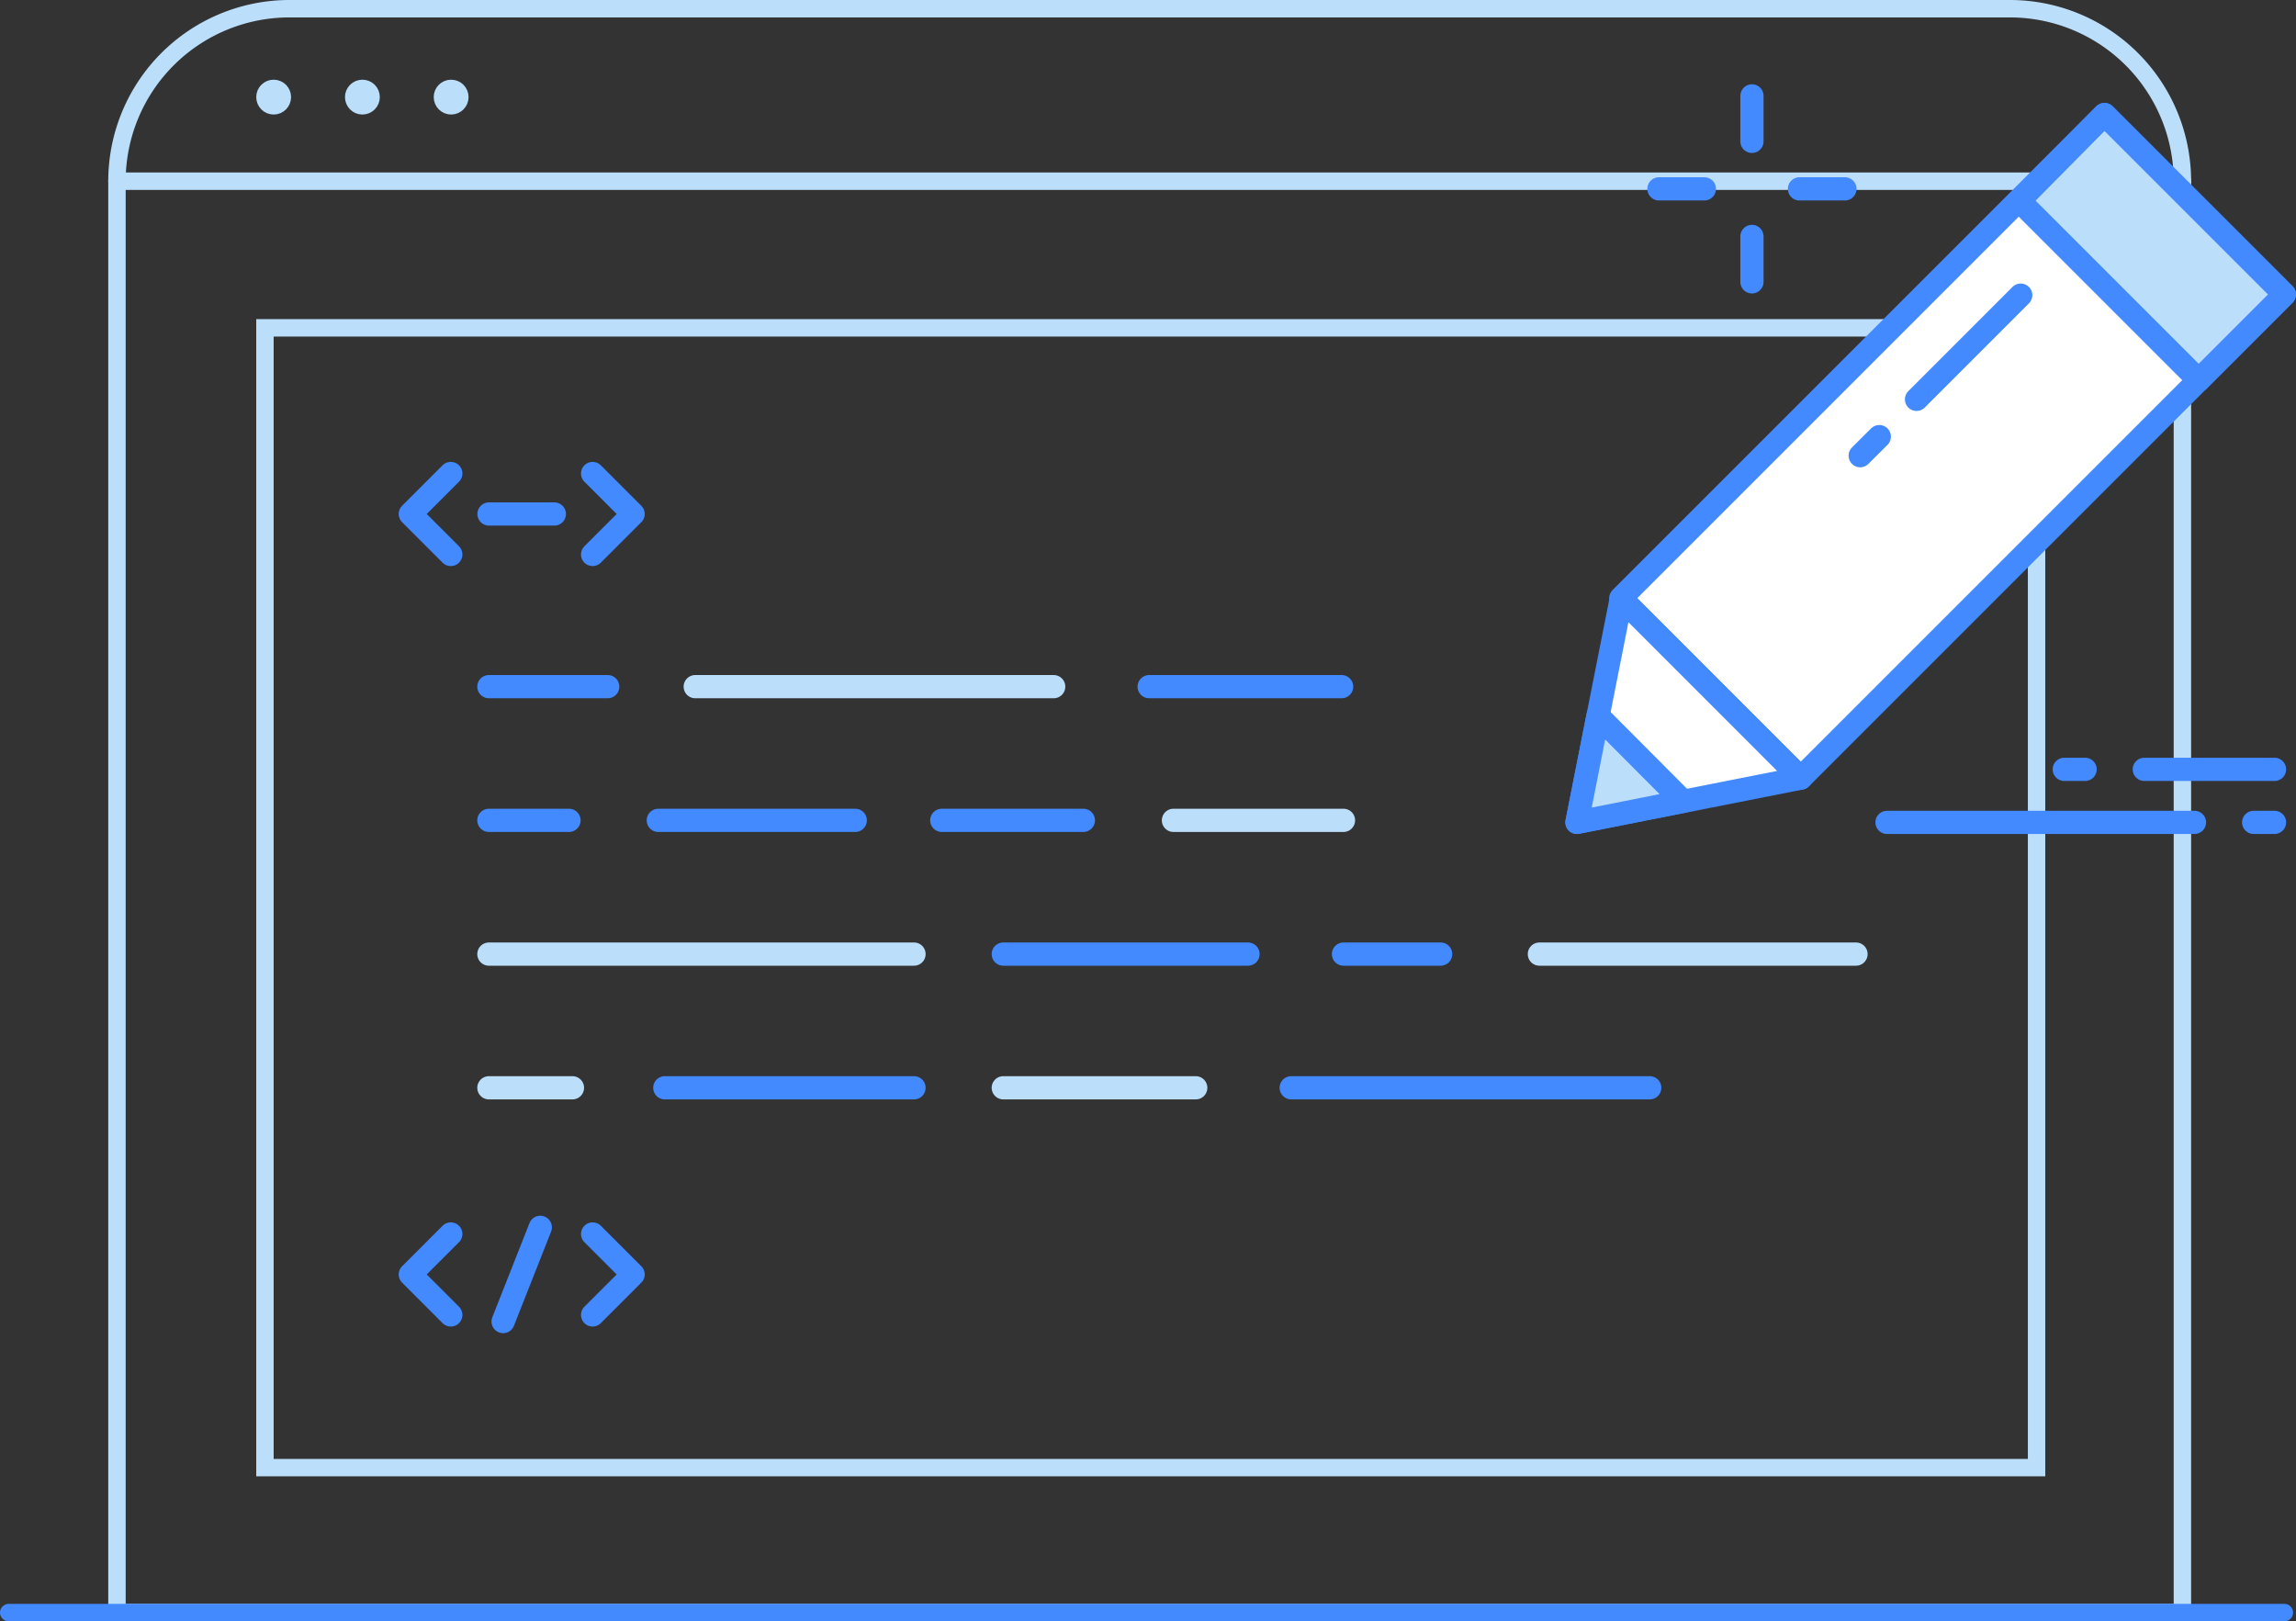 <svg xmlns="http://www.w3.org/2000/svg" viewBox="0 0 395.34 279.16"><rect x="0" y="0" width="395.34" height="279.16" fill="#333333" stroke="none"/><path d="M49.84 1.5h296.24a29.7 29.7 0 0 1 29.7 29.7v246.46H20.14V31.2a29.7 29.7 0 0 1 29.7-29.7z" fill="none" stroke="#bbdefb" stroke-linecap="round" stroke-miterlimit="10" stroke-width="3"/><path fill="none" stroke="#4389ff" stroke-linecap="round" stroke-miterlimit="10" stroke-width="3" d="M1.5 277.66h391.84"/><path fill="none" stroke="#bbdefb" stroke-linecap="round" stroke-miterlimit="10" stroke-width="3" d="M20.14 31.2h355.64"/><circle cx="47.12" cy="16.72" r="1.5" fill="none" stroke="#bbdefb" stroke-linecap="round" stroke-miterlimit="10" stroke-width="3"/><circle cx="62.4" cy="16.72" r="1.5" fill="none" stroke="#bbdefb" stroke-linecap="round" stroke-miterlimit="10" stroke-width="3"/><circle cx="77.68" cy="16.72" r="1.5" fill="none" stroke="#bbdefb" stroke-linecap="round" stroke-miterlimit="10" stroke-width="3"/><path fill="none" stroke="#bbdefb" stroke-linecap="round" stroke-miterlimit="10" stroke-width="3" d="M45.62 56.45h305.05V252.7H45.62z"/><path fill="none" stroke="#4389ff" stroke-linecap="round" stroke-linejoin="round" stroke-width="4" d="M77.62 226.41l-6.97-6.97 6.97-6.97M102.04 212.47l6.97 6.97-6.97 6.97M93.03 211.33l-6.4 16.22M77.62 95.47l-6.97-6.97 6.97-6.97M102.04 81.53l6.97 6.97-6.97 6.97M84.2 88.5h11.25M84.18 141.25h13.79M113.35 141.25h33.91"/><path fill="none" stroke="#bbdefb" stroke-linecap="round" stroke-linejoin="round" stroke-width="4" d="M202.05 141.25h29.28"/><path fill="none" stroke="#4389ff" stroke-linecap="round" stroke-linejoin="round" stroke-width="4" d="M162.16 141.25h24.38M84.18 118.23h20.46"/><path fill="none" stroke="#bbdefb" stroke-linecap="round" stroke-linejoin="round" stroke-width="4" d="M119.71 118.23h61.72"/><path fill="none" stroke="#4389ff" stroke-linecap="round" stroke-linejoin="round" stroke-width="4" d="M197.87 118.23h33.14M284.06 187.3h-61.73M157.38 187.3h-42.91"/><path fill="none" stroke="#bbdefb" stroke-linecap="round" stroke-linejoin="round" stroke-width="4" d="M98.57 187.3H84.18M319.58 164.28h-54.52"/><path fill="none" stroke="#4389ff" stroke-linecap="round" stroke-linejoin="round" stroke-width="4" d="M248.06 164.28h-16.73M214.89 164.28h-42.14M186.54 164.28h-13.79"/><path fill="none" stroke="#bbdefb" stroke-linecap="round" stroke-linejoin="round" stroke-width="4" d="M157.38 164.28h-42.91M157.38 164.28h-73.2"/><path fill="#fff" stroke="#4389ff" stroke-linecap="round" stroke-linejoin="round" stroke-width="4" d="M362.361 19.72l30.978 30.978-83.276 83.276-30.978-30.978z"/><path fill="#fff" stroke="#4389ff" stroke-linecap="round" stroke-linejoin="round" stroke-width="4" d="M310.06 133.98l-38.53 7.62 7.63-38.53 30.9 30.91z"/><path fill="#bbdefb" stroke="#4389ff" stroke-linecap="round" stroke-linejoin="round" stroke-width="4" d="M289.81 137.97l-18.28 3.63 3.62-18.35 14.66 14.72z"/><path fill="none" stroke="#4389ff" stroke-linecap="round" stroke-linejoin="round" stroke-width="4" d="M323.59 75.18l-3.29 3.28M347.94 50.82L330 68.76M388.05 141.6h3.59M324.92 141.6h52.94M359.03 132.47h-3.59M391.64 132.47h-22.42M301.66 40.71v7.82M301.66 16.51v7.83M309.84 32.52h7.83M285.65 32.52h7.82"/><path fill="#bbdefb" stroke="#4389ff" stroke-linecap="round" stroke-linejoin="round" stroke-width="4" d="M362.36 19.72l30.98 30.98-14.76 14.76-30.9-30.9 14.68-14.84z"/><path fill="none" stroke="#bbdefb" stroke-linecap="round" stroke-linejoin="round" stroke-width="4" d="M205.89 187.3h-33.14"/></svg>
